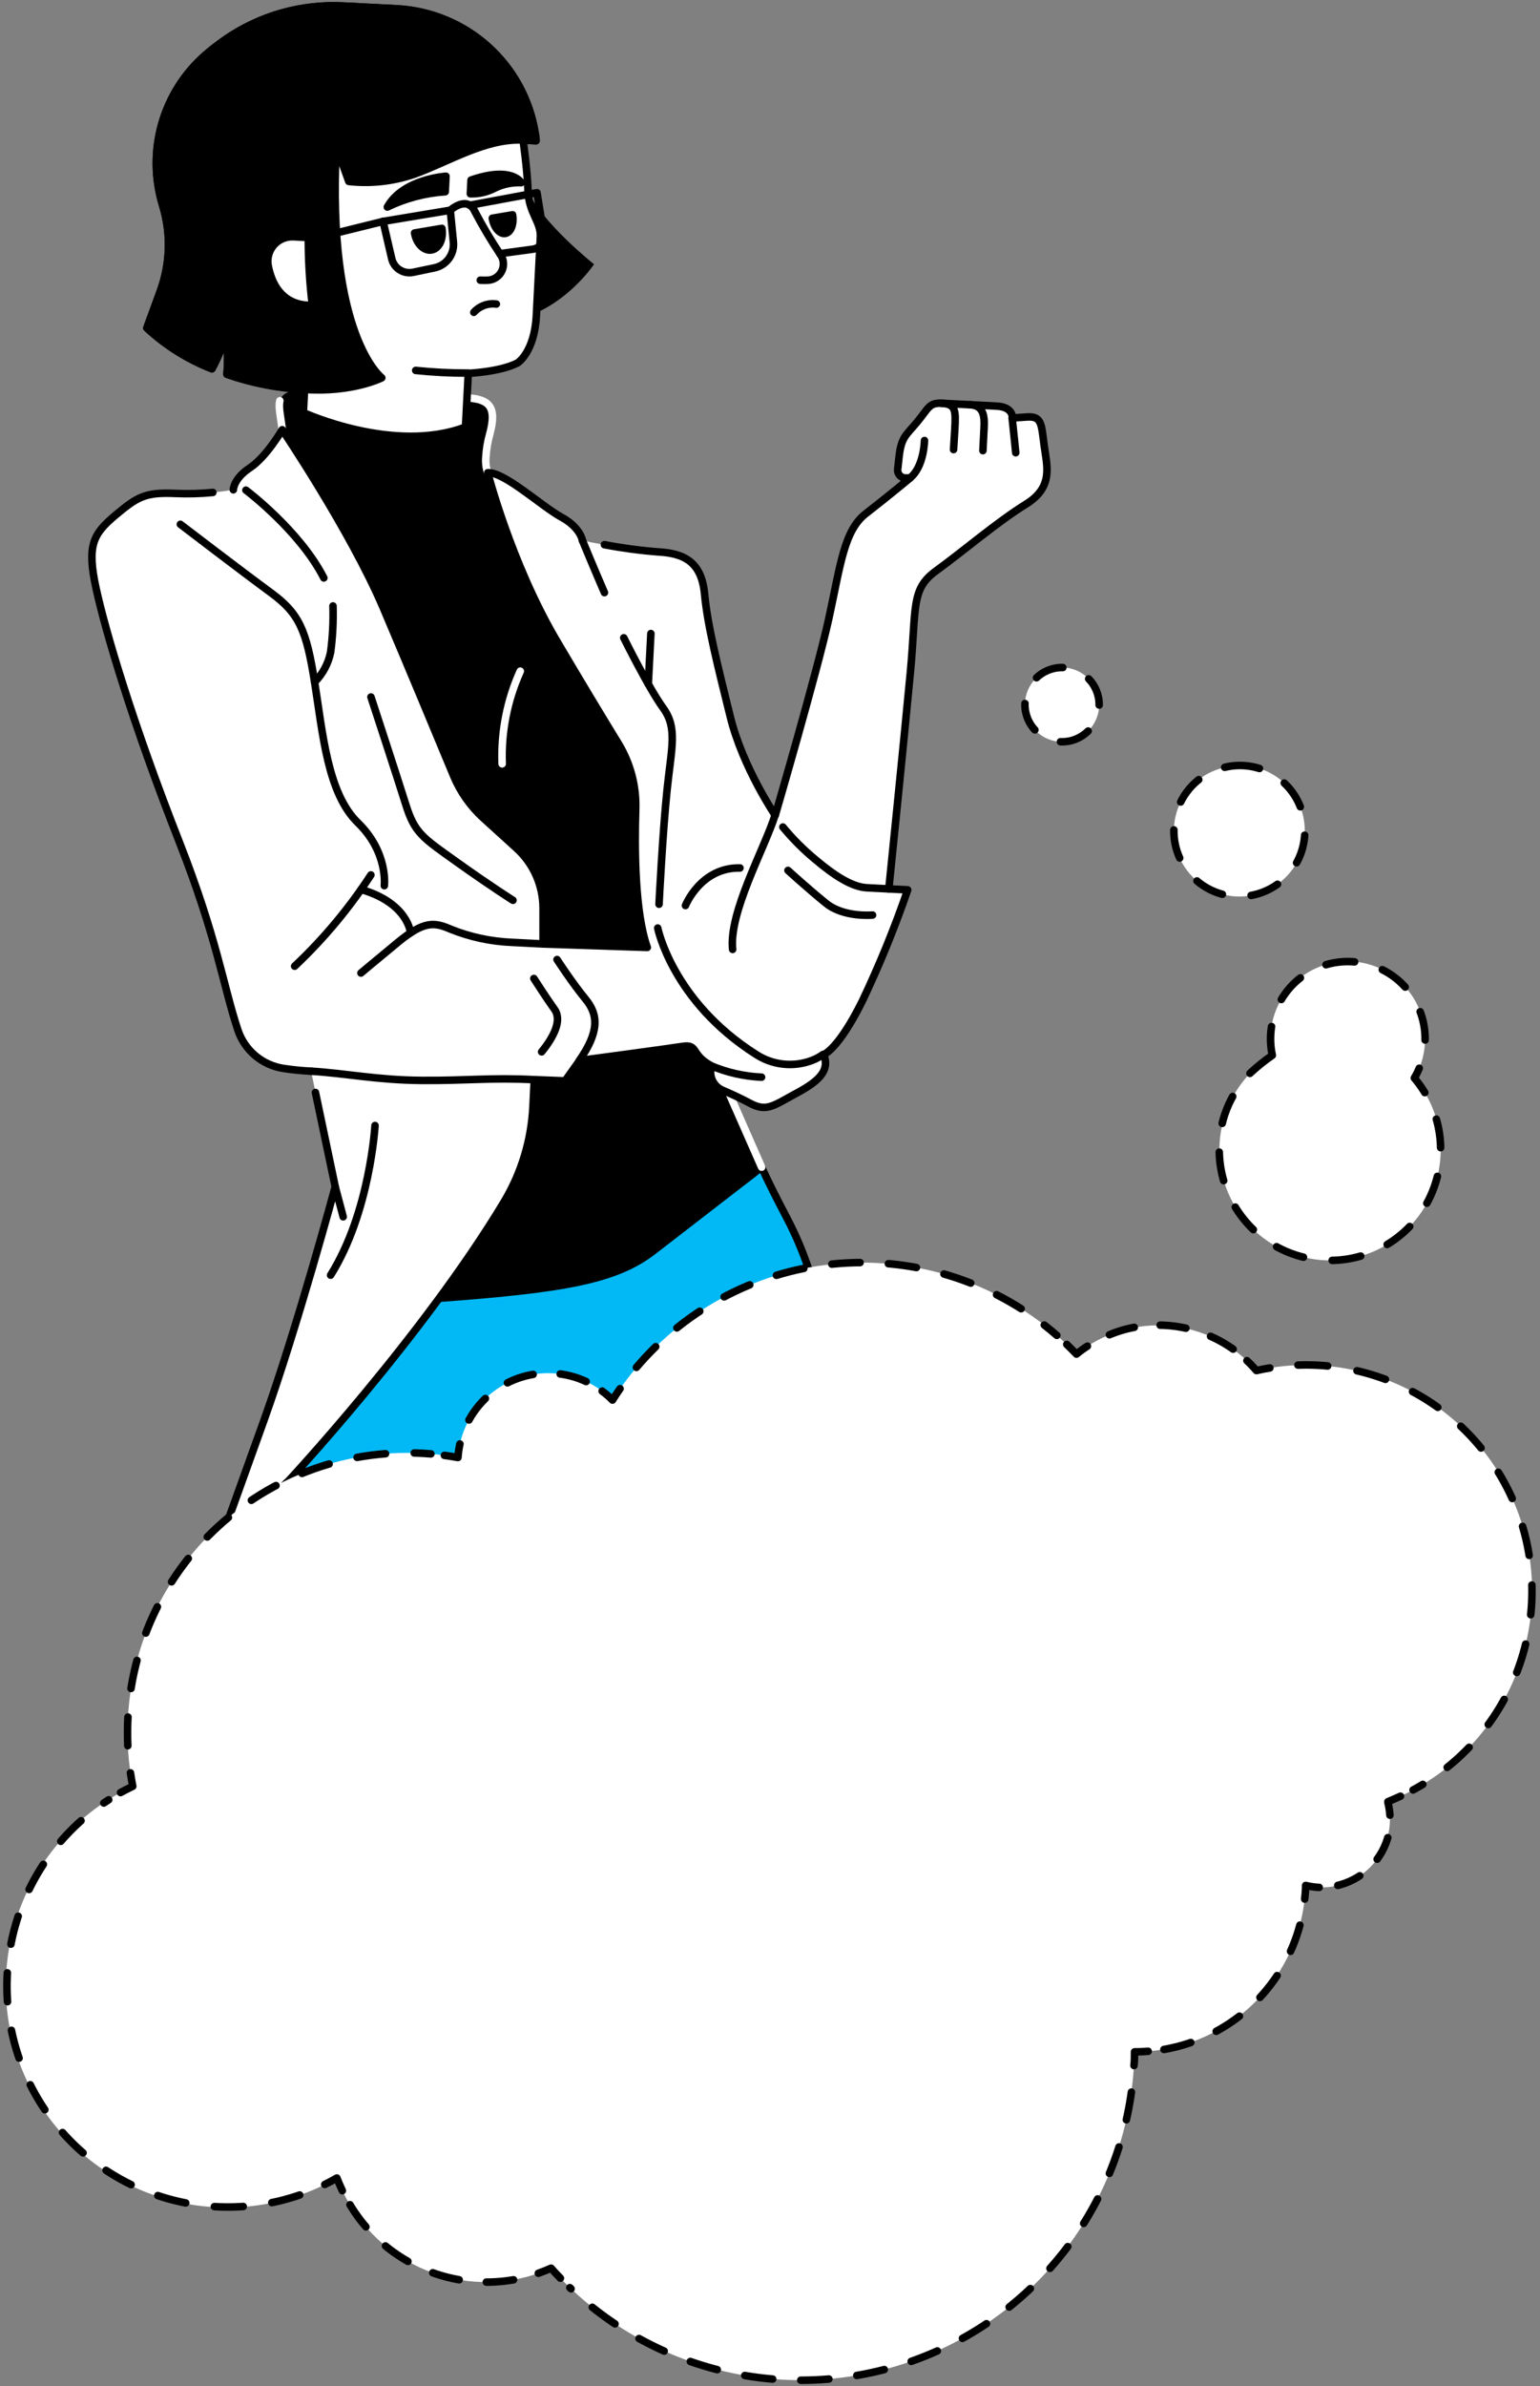 <svg width="266" height="412" viewBox="0 0 266 412" fill="none" xmlns="http://www.w3.org/2000/svg">
<rect x="0" y="0" width="266" height="412" fill="#808080" stroke="none"/>
<path d="M135.945 210.36C134.165 206.97 132.545 203.77 131.555 201.53C131.555 201.53 119.195 211.09 112.785 216.03C106.375 220.97 97.515 222.58 75.785 224.17C67.572 235.231 58.793 245.862 49.485 256.02L46.605 281.63C46.515 281.63 38.545 355.88 38.455 355.88L124.905 372.13C125.585 358.7 127.025 336.74 130.235 315.79C132.305 302.33 137.995 269.79 141.805 248.3C144.106 235.353 142.045 222.009 135.945 210.36Z" fill="#02B9F6"/>
<path d="M77.404 361.43C81.544 346.34 85.024 332.14 87.904 317.91C87.904 317.91 88.114 337.5 88.314 351.59" fill="#02B9F6"/>
<path d="M78.754 220.07V220V220.07Z" stroke="black" stroke-width="1.3" stroke-linecap="round" stroke-linejoin="round"/>
<path d="M124.904 372.13C125.584 358.7 127.024 336.74 130.234 315.79C132.304 302.33 137.994 269.79 141.804 248.3C144.105 235.353 142.044 222.009 135.944 210.36C134.164 206.97 132.544 203.77 131.554 201.53C131.554 201.53 119.194 211.09 112.784 216.03C106.374 220.97 97.514 222.58 75.784 224.17C67.571 235.231 58.792 245.862 49.484 256.02L46.604 281.63H46.334" stroke="black" stroke-width="1.3" stroke-linecap="round" stroke-linejoin="round"/>
<path d="M66.175 104.91C70.225 114.42 75.585 127.31 78.325 133.91C79.492 136.735 81.275 139.263 83.545 141.31L89.235 146.48C90.667 147.786 91.813 149.374 92.6 151.145C93.386 152.917 93.797 154.832 93.805 156.77V162.99L111.805 163.59C109.655 157.59 109.585 146.59 109.805 139.75C109.936 135.745 108.893 131.79 106.805 128.37C104.215 124.14 100.335 117.74 95.995 110.37C88.235 97.09 84.245 81.63 84.245 81.63C84.245 81.63 83.325 79.63 84.585 74.97C85.845 70.31 84.495 68.97 80.585 68.74C76.675 68.51 58.325 67.21 52.585 67.29C46.845 67.37 48.335 70.11 48.765 74.29C48.745 74.2 60.505 91.63 66.175 104.91Z" fill="black"/>
<path d="M124.754 188.24C124.115 187.964 123.577 187.498 123.21 186.906C122.844 186.315 122.667 185.625 122.704 184.93L122.754 183.99C119.204 182.06 120.614 180.24 117.824 180.68C115.034 181.12 100.064 183.12 100.064 183.12L97.604 186.63L92.284 186.42L92.054 191.09C91.771 196.855 90.078 202.462 87.124 207.42C83.764 213.02 79.844 218.73 75.834 224.17C97.554 222.58 106.424 220.98 112.834 216.03C119.244 211.08 131.604 201.53 131.604 201.53L125.974 188.75L124.754 188.24Z" fill="black"/>
<path d="M84.246 81.63C83.941 80.734 83.835 79.781 83.936 78.84C84.016 77.513 84.24 76.198 84.606 74.92C85.865 70.22 84.516 68.92 80.606 68.69" stroke="white" stroke-width="1.3" stroke-linecap="round" stroke-linejoin="round"/>
<path d="M48.336 69.2C48.045 70.41 48.535 72.13 48.745 74.2" stroke="white" stroke-width="1.3" stroke-linecap="round" stroke-linejoin="round"/>
<path d="M131.554 201.53L125.924 188.75" stroke="white" stroke-width="1.3" stroke-linecap="round" stroke-linejoin="round"/>
<path d="M111.855 163.63C109.705 157.63 109.635 146.63 109.855 139.79C109.986 135.785 108.943 131.829 106.855 128.41C104.265 124.18 100.385 117.78 96.045 110.41C88.235 97.09 84.245 81.63 84.245 81.63C87.115 81.45 93.615 87.48 96.945 89.28C100.275 91.08 100.605 93.33 100.605 93.33C104.874 94.237 109.191 94.905 113.535 95.33C118.075 95.57 121.095 97.02 121.625 102.59C122.155 108.16 123.915 115.08 126.075 123.82C128.235 132.56 133.835 140.82 133.835 140.82C133.835 140.82 141.135 115.82 143.115 106.73C145.095 97.64 145.705 91.65 149.475 88.73C153.245 85.81 157.145 82.57 157.145 82.57H156.255C156.072 82.56 155.893 82.513 155.729 82.432C155.564 82.351 155.418 82.237 155.3 82.097C155.181 81.958 155.092 81.796 155.037 81.621C154.983 81.446 154.965 81.262 154.985 81.08L155.215 78.99C155.595 75.49 156.415 75.23 158.345 72.91C160.275 70.59 160.455 69.52 162.605 69.63L172.145 70.12C175.065 70.27 174.865 72.17 174.865 72.17L177.385 72C179.915 71.83 179.865 73.16 180.335 76.78C180.805 80.4 182.085 84.05 177.185 87.07C172.285 90.09 166.185 95.32 161.735 98.53C157.285 101.74 158.315 104.72 157.245 116.1C156.175 127.48 153.525 153.48 153.525 153.48L156.785 153.65C154.534 160.192 151.916 166.602 148.945 172.85C144.755 181.29 142.275 182.08 142.275 182.08C143.275 184.61 141.905 186.43 137.705 188.69C133.505 190.95 132.435 192.06 129.455 190.45C127.915 189.62 126.155 188.82 124.795 188.24C124.156 187.963 123.617 187.498 123.251 186.906C122.884 186.314 122.708 185.625 122.745 184.93L122.795 183.99C119.245 182.06 120.655 180.24 117.865 180.68C115.075 181.12 100.105 183.12 100.105 183.12L97.605 186.63L92.285 186.42L92.055 191.09C91.771 196.854 90.079 202.461 87.125 207.42C73.125 230.74 49.535 256.02 49.535 256.02L46.605 281.63H46.335C44.75 281.501 43.216 281.009 41.853 280.19C40.49 279.372 39.335 278.249 38.477 276.91C37.62 275.572 37.083 274.053 36.909 272.473C36.735 270.892 36.929 269.293 37.475 267.8C39.375 262.54 42.275 254.5 45.575 245.3C51.405 229.03 57.905 204.91 57.905 204.91L53.735 184.96C51.955 184.87 50.355 184.69 48.965 184.48C47.173 184.207 45.492 183.446 44.105 182.28C42.718 181.114 41.68 179.588 41.105 177.87C38.545 170.17 37.535 162.08 30.955 145.31C22.865 124.75 18.235 109.07 16.605 101.63C14.975 94.19 16.065 92.21 19.915 88.98C23.765 85.75 25.075 84.98 30.265 85.2C33.627 85.332 36.995 85.121 40.315 84.57C40.315 84.57 40.315 82.67 43.175 80.78C46.035 78.89 48.755 74.2 48.755 74.2C48.755 74.2 60.505 91.63 66.175 104.91C70.225 114.42 75.585 127.31 78.325 133.91C79.492 136.734 81.275 139.263 83.545 141.31L89.235 146.48C90.667 147.785 91.813 149.374 92.6 151.145C93.386 152.916 93.797 154.832 93.805 156.77V162.99L111.855 163.63Z" fill="white"/>
<path d="M53.725 184.96C51.945 184.87 50.345 184.69 48.955 184.48C47.163 184.208 45.482 183.446 44.095 182.28C42.708 181.114 41.67 179.588 41.095 177.87C38.535 170.17 37.525 162.08 30.945 145.31C22.865 124.75 18.235 109.07 16.605 101.63C14.975 94.19 16.065 92.21 19.915 88.98C23.765 85.75 25.075 84.98 30.265 85.2C32.432 85.296 34.605 85.24 36.765 85.03" stroke="black" stroke-width="1.3" stroke-linecap="round" stroke-linejoin="round"/>
<path d="M104.395 94.05C107.44 94.63 110.515 95.044 113.605 95.29C118.145 95.53 121.165 96.98 121.695 102.55C122.225 108.12 123.985 115.04 126.145 123.78C128.305 132.52 133.905 140.78 133.905 140.78C133.905 140.78 141.205 115.78 143.185 106.69C145.165 97.6 145.775 91.61 149.545 88.69C153.315 85.77 157.215 82.53 157.215 82.53H156.325C156.142 82.52 155.963 82.473 155.799 82.392C155.635 82.311 155.489 82.197 155.37 82.058C155.251 81.918 155.162 81.756 155.108 81.581C155.054 81.406 155.036 81.222 155.055 81.04L155.285 78.95C155.665 75.45 156.485 75.19 158.415 72.87C160.345 70.55 160.455 69.52 162.605 69.63L172.145 70.12C175.065 70.27 174.865 72.17 174.865 72.17L177.385 72C179.915 71.83 179.865 73.16 180.335 76.78C180.805 80.4 182.085 84.05 177.185 87.07C172.285 90.09 166.185 95.32 161.735 98.53C157.285 101.74 158.315 104.72 157.245 116.1C156.175 127.48 153.525 153.48 153.525 153.48L156.785 153.65C154.534 160.192 151.917 166.602 148.945 172.85C144.755 181.29 142.275 182.08 142.275 182.08C143.275 184.61 141.905 186.43 137.705 188.69C133.505 190.95 132.435 192.06 129.455 190.45C127.915 189.62 126.155 188.82 124.795 188.24C124.156 187.963 123.618 187.498 123.251 186.906C122.885 186.315 122.708 185.625 122.745 184.93L122.795 183.99C119.245 182.06 120.655 180.24 117.865 180.68C115.075 181.12 100.105 183.12 100.105 183.12L97.605 186.63L92.285 186.42L92.055 191.09C91.772 196.855 90.079 202.462 87.125 207.42C73.125 230.74 49.535 256.02 49.535 256.02L46.605 281.63H46.335C44.75 281.502 43.217 281.009 41.854 280.19C40.491 279.372 39.336 278.249 38.478 276.911C37.62 275.572 37.084 274.053 36.91 272.473C36.736 270.892 36.929 269.293 37.475 267.8C39.375 262.54 42.275 254.5 45.575 245.3C51.405 229.03 57.905 204.91 57.905 204.91L54.485 188.63" stroke="black" stroke-width="1.3" stroke-linecap="round" stroke-linejoin="round"/>
<path d="M40.305 84.57C40.305 84.57 40.305 82.67 43.165 80.78C46.025 78.89 48.745 74.2 48.745 74.2C48.745 74.2 60.505 91.63 66.175 104.91C70.225 114.42 75.585 127.31 78.325 133.91C79.492 136.735 81.275 139.263 83.545 141.31L89.235 146.48C90.667 147.786 91.813 149.374 92.6 151.146C93.386 152.917 93.797 154.832 93.805 156.77V162.99L111.805 163.59C109.655 157.59 109.585 146.59 109.805 139.75C109.936 135.745 108.893 131.79 106.805 128.37C104.215 124.14 100.335 117.74 95.995 110.37C88.235 97.09 84.245 81.63 84.245 81.63C87.115 81.45 93.615 87.48 96.945 89.28C100.275 91.08 100.605 93.33 100.605 93.33" stroke="black" stroke-width="1.3" stroke-linecap="round" stroke-linejoin="round"/>
<path d="M157.174 82.54C159.624 80.6 159.684 76.06 159.684 76.06" stroke="black" stroke-width="1.3" stroke-linecap="round" stroke-linejoin="round"/>
<path d="M162.605 69.63C165.145 69.76 165.095 70.91 164.915 74.25L164.705 77.63" stroke="black" stroke-width="1.3" stroke-linecap="round" stroke-linejoin="round"/>
<path d="M167.545 69.88C170.375 70.03 170.035 72.69 169.925 74.81C169.815 76.93 169.775 77.81 169.775 77.81" stroke="black" stroke-width="1.3" stroke-linecap="round" stroke-linejoin="round"/>
<path d="M174.824 72.17C175.114 74.77 175.444 78.17 175.444 78.17" stroke="black" stroke-width="1.3" stroke-linecap="round" stroke-linejoin="round"/>
<path d="M100.605 93.33C102.345 97.56 104.405 102.33 104.405 102.33" stroke="black" stroke-width="1.3" stroke-linecap="round" stroke-linejoin="round"/>
<path d="M107.744 110.13C107.744 110.13 112.034 118.79 114.544 122.25C117.054 125.71 115.994 128.98 115.224 136.36C114.454 143.74 113.834 156.13 113.834 156.13" stroke="black" stroke-width="1.3" stroke-linecap="round" stroke-linejoin="round"/>
<path d="M113.605 160.24C113.605 160.24 116.135 172.89 130.605 182.07C132.03 182.995 133.655 183.568 135.345 183.742C137.035 183.915 138.742 183.685 140.325 183.07C140.978 182.814 141.596 182.479 142.165 182.07" stroke="black" stroke-width="1.3" stroke-linecap="round" stroke-linejoin="round"/>
<path d="M133.864 140.79C132.024 146.58 125.864 157.54 126.544 163.93" stroke="black" stroke-width="1.3" stroke-linecap="round" stroke-linejoin="round"/>
<path d="M118.395 156.36C118.395 156.36 121.025 149.74 127.815 149.87" stroke="black" stroke-width="1.3" stroke-linecap="round" stroke-linejoin="round"/>
<path d="M153.485 153.48L149.745 153.29C147.125 153.16 144.055 151.14 140.745 148.34C138.735 146.67 136.887 144.815 135.225 142.8" stroke="black" stroke-width="1.3" stroke-linecap="round" stroke-linejoin="round"/>
<path d="M136.105 150.29C136.105 150.29 139.665 153.54 142.715 156C145.765 158.46 150.715 158 150.715 158" stroke="black" stroke-width="1.3" stroke-linecap="round" stroke-linejoin="round"/>
<path d="M122.754 183.99C125.54 185.179 128.518 185.857 131.544 185.99" stroke="black" stroke-width="1.3" stroke-linecap="round" stroke-linejoin="round"/>
<path d="M96.215 165.68C96.215 165.68 98.875 169.77 101.135 172.51C103.395 175.25 103.505 178.16 100.065 183.12" stroke="black" stroke-width="1.3" stroke-linecap="round" stroke-linejoin="round"/>
<path d="M92.215 168.95C92.215 168.95 94.435 172.42 95.775 174.28C97.115 176.14 95.675 179.02 93.555 181.62" stroke="black" stroke-width="1.3" stroke-linecap="round" stroke-linejoin="round"/>
<path d="M93.804 162.99L88.344 162.71C84.73 162.554 81.169 161.783 77.814 160.43C75.004 159.21 73.224 159 68.724 162.71C64.224 166.42 62.344 168.01 62.344 168.01" stroke="black" stroke-width="1.3" stroke-linecap="round" stroke-linejoin="round"/>
<path d="M53.725 184.96C59.725 185.32 65.085 186.49 72.825 186.55C80.565 186.61 84.825 186.04 92.235 186.42" stroke="black" stroke-width="1.3" stroke-linecap="round" stroke-linejoin="round"/>
<path d="M57.895 204.91C58.794 208.24 59.275 210.1 59.275 210.1" stroke="black" stroke-width="1.3" stroke-linecap="round" stroke-linejoin="round"/>
<path d="M64.775 194.34C64.775 194.34 63.916 209.34 57.105 220.18" stroke="black" stroke-width="1.3" stroke-linecap="round" stroke-linejoin="round"/>
<path d="M49.485 256.02C42.205 263.78 36.655 265.12 36.865 272.02" stroke="black" stroke-width="1.3" stroke-linecap="round" stroke-linejoin="round"/>
<path d="M42.475 84.63C42.475 84.63 51.785 91.63 55.935 99.79" stroke="black" stroke-width="1.3" stroke-linecap="round" stroke-linejoin="round"/>
<path d="M31.154 90.53C31.154 90.53 41.884 98.74 46.804 102.35C51.724 105.96 52.924 108.84 54.344 117.79C55.764 126.74 56.584 136.98 61.834 142.08C67.084 147.18 66.384 152.93 66.384 152.93" stroke="black" stroke-width="1.3" stroke-linecap="round" stroke-linejoin="round"/>
<path d="M64.064 151.07C60.318 156.829 55.897 162.12 50.895 166.83" stroke="black" stroke-width="1.3" stroke-linecap="round" stroke-linejoin="round"/>
<path d="M70.915 161.07C70.915 161.07 70.495 155.93 62.365 153.58" stroke="black" stroke-width="1.3" stroke-linecap="round" stroke-linejoin="round"/>
<path d="M57.514 104.63C57.599 107.303 57.462 109.979 57.104 112.63C56.706 114.579 55.746 116.369 54.344 117.78" stroke="black" stroke-width="1.3" stroke-linecap="round" stroke-linejoin="round"/>
<path d="M64.074 120.35C64.074 120.35 68.514 133.89 70.074 138.87C71.634 143.85 72.904 144.57 78.934 148.87C84.964 153.17 88.604 155.45 88.604 155.45" stroke="black" stroke-width="1.3" stroke-linecap="round" stroke-linejoin="round"/>
<path d="M111.975 118.12L112.425 109.39" stroke="black" stroke-width="1.3" stroke-linecap="round" stroke-linejoin="round"/>
<path d="M87.904 317.91C94.574 282.45 98.804 253.51 98.804 253.51" stroke="black" stroke-width="1.3" stroke-linecap="round" stroke-linejoin="round"/>
<path d="M89.324 243.36C89.324 243.36 93.084 245.96 95.864 247.46C98.644 248.96 100.464 250.41 104.934 247.92C108.24 245.973 111.393 243.777 114.364 241.35" stroke="black" stroke-width="1.3" stroke-linecap="round" stroke-linejoin="round"/>
<path d="M89.864 115.89C87.599 120.91 86.528 126.387 86.734 131.89" stroke="white" stroke-width="1.3" stroke-linecap="round" stroke-linejoin="round"/>
<path d="M91.204 32.97C93.604 38.47 102.604 45.63 102.604 45.63C102.604 45.63 97.224 53.78 88.244 55.39L91.204 32.97Z" fill="black"/>
<path d="M91.205 32.97C91.075 29.22 90.345 24.18 90.345 24.18L92.585 24.3C92.585 24.3 92.585 23.86 92.445 23.08C91.532 17.271 88.645 11.954 84.27 8.025C79.894 4.096 74.299 1.795 68.425 1.51L59.425 1.05C52.154 0.649 44.954 2.671 38.955 6.8C37.805 7.63 36.605 8.5 35.475 9.5C31.866 12.658 29.249 16.795 27.941 21.409C26.634 26.023 26.69 30.917 28.105 35.5C29.573 40.363 29.418 45.572 27.665 50.34L25.365 56.63C28.636 59.665 32.449 62.057 36.605 63.68C37.647 61.756 38.484 59.728 39.105 57.63C39.345 59.956 39.378 62.298 39.205 64.63C43.524 66.135 48.037 67.014 52.605 67.24L52.405 71.24C52.405 71.24 68.085 78.45 80.405 73.73L80.885 64.46C80.885 64.46 86.395 64.23 89.405 62.66C89.405 62.66 92.315 60.84 92.645 54.49L93.345 40.76C93.395 38.26 91.335 36.73 91.205 32.97Z" fill="white"/>
<path d="M91.205 32.97C91.075 29.22 90.345 24.18 90.345 24.18L92.585 24.3C92.585 24.3 92.585 23.86 92.445 23.08C91.532 17.271 88.645 11.954 84.27 8.025C79.894 4.096 74.299 1.795 68.425 1.51L59.425 1.05C52.154 0.649 44.954 2.671 38.955 6.8C37.805 7.63 36.605 8.5 35.475 9.5C31.866 12.658 29.249 16.795 27.941 21.409C26.634 26.023 26.69 30.917 28.105 35.5C29.573 40.363 29.418 45.572 27.665 50.34L25.365 56.63C28.636 59.665 32.449 62.057 36.605 63.68C37.647 61.756 38.484 59.728 39.105 57.63C39.345 59.956 39.378 62.298 39.205 64.63C43.524 66.135 48.037 67.014 52.605 67.24L52.405 71.24C52.405 71.24 68.085 78.45 80.405 73.73L80.885 64.46C80.885 64.46 86.395 64.23 89.405 62.66C89.405 62.66 92.315 60.84 92.645 54.49L93.345 40.76C93.395 38.26 91.335 36.73 91.205 32.97Z" stroke="black" stroke-width="1.3" stroke-linecap="round" stroke-linejoin="round"/>
<path d="M68.425 1.51L59.425 1.05C52.154 0.649 44.954 2.671 38.955 6.8C37.805 7.63 36.605 8.5 35.475 9.5C31.866 12.658 29.249 16.795 27.941 21.409C26.634 26.023 26.69 30.917 28.105 35.5C29.573 40.363 29.418 45.572 27.665 50.34L25.365 56.63C28.636 59.665 32.449 62.057 36.605 63.68C37.647 61.756 38.484 59.728 39.105 57.63C39.345 59.956 39.378 62.298 39.205 64.63C43.524 66.135 48.037 67.014 52.605 67.24C60.855 67.82 65.945 65.24 65.945 65.24C65.945 65.24 56.405 58.06 58.085 25.33L60.245 31.33C64.079 31.753 67.959 31.319 71.605 30.06C77.475 27.95 83.915 23.85 90.355 24.18L92.595 24.3C92.595 24.3 92.595 23.86 92.455 23.08C91.542 17.269 88.653 11.951 84.276 8.022C79.899 4.093 74.3 1.793 68.425 1.51Z" fill="black"/>
<path d="M68.425 1.51L59.425 1.05C52.154 0.649 44.954 2.671 38.955 6.8C37.805 7.63 36.605 8.5 35.475 9.5C31.866 12.658 29.249 16.795 27.941 21.409C26.634 26.023 26.69 30.917 28.105 35.5C29.573 40.363 29.418 45.572 27.665 50.34L25.365 56.63C28.636 59.665 32.449 62.057 36.605 63.68C37.647 61.756 38.484 59.728 39.105 57.63C39.345 59.956 39.378 62.298 39.205 64.63C43.524 66.135 48.037 67.014 52.605 67.24C60.855 67.82 65.945 65.24 65.945 65.24C65.945 65.24 56.405 58.06 58.085 25.33L60.245 31.33C64.079 31.753 67.959 31.319 71.605 30.06C77.475 27.95 83.915 23.85 90.355 24.18L92.595 24.3C92.595 24.3 92.595 23.86 92.455 23.08C91.542 17.269 88.653 11.951 84.276 8.022C79.899 4.093 74.3 1.793 68.425 1.51V1.51Z" stroke="black" stroke-width="1.3" stroke-linecap="round" stroke-linejoin="round"/>
<path d="M53.215 52.06C52.828 48.597 52.624 45.115 52.605 41.63L50.685 41.53C50.143 41.5 49.602 41.593 49.101 41.802C48.601 42.012 48.154 42.333 47.796 42.74C47.438 43.148 47.177 43.631 47.033 44.154C46.889 44.678 46.865 45.227 46.965 45.76C47.515 48.63 49.065 51.85 53.215 52.06Z" fill="white"/>
<path d="M66.904 35.75C70.036 34.234 73.432 33.338 76.904 33.11L77.034 30.43C77.034 30.43 69.604 30.88 66.904 35.75Z" stroke="black" stroke-width="1.3" stroke-linecap="round" stroke-linejoin="round"/>
<path d="M58.074 40.23L66.164 38.23L77.774 36.3C77.774 36.3 80.714 33.65 82.014 36.51C83.373 39.098 84.869 41.611 86.494 44.04C86.762 44.449 86.918 44.92 86.947 45.408C86.977 45.896 86.879 46.383 86.663 46.821C86.447 47.259 86.12 47.633 85.715 47.907C85.311 48.18 84.841 48.343 84.354 48.38C83.888 48.405 83.421 48.405 82.954 48.38" stroke="black" stroke-width="1.3" stroke-linecap="round" stroke-linejoin="round"/>
<path d="M77.774 36.31L78.314 41.8C78.414 42.816 78.134 43.833 77.528 44.655C76.923 45.477 76.034 46.045 75.034 46.25L71.344 47.02C70.538 47.187 69.699 47.029 69.009 46.582C68.318 46.135 67.832 45.434 67.654 44.63L66.164 38.21" stroke="black" stroke-width="1.3" stroke-linecap="round" stroke-linejoin="round"/>
<path d="M81.144 35.44L92.754 33.28L93.924 40.48C93.971 40.772 93.959 41.07 93.889 41.357C93.819 41.645 93.692 41.915 93.516 42.152C93.34 42.39 93.118 42.59 92.864 42.74C92.609 42.891 92.327 42.989 92.034 43.03L86.335 43.8" stroke="black" stroke-width="1.3" stroke-linecap="round" stroke-linejoin="round"/>
<path d="M81.364 31.09L81.244 33.46C82.73 33.501 84.201 33.157 85.514 32.46C86.922 31.786 88.475 31.471 90.034 31.54C90.034 31.54 88.454 28.63 81.364 31.09Z" stroke="black" stroke-width="1.3" stroke-linecap="round" stroke-linejoin="round"/>
<path d="M66.904 35.75C70.036 34.234 73.432 33.338 76.904 33.11L77.034 30.43C77.034 30.43 69.604 30.88 66.904 35.75Z" fill="black"/>
<path d="M81.364 31.09L81.244 33.46C82.73 33.501 84.201 33.157 85.514 32.46C86.922 31.786 88.475 31.471 90.034 31.54C90.034 31.54 88.454 28.63 81.364 31.09Z" fill="black"/>
<path d="M71.606 40.23C71.915 42.07 73.225 43.38 74.535 43.16C75.846 42.94 76.635 41.27 76.326 39.43L71.606 40.23Z" stroke="black" stroke-width="1.3" stroke-linecap="round" stroke-linejoin="round"/>
<path d="M85.035 37.68C85.305 39.3 86.315 40.47 87.275 40.31C88.235 40.15 88.805 38.7 88.535 37.09L85.035 37.68Z" stroke="black" stroke-width="1.3" stroke-linecap="round" stroke-linejoin="round"/>
<path d="M71.606 40.23C71.915 42.07 73.225 43.38 74.535 43.16C75.846 42.94 76.635 41.27 76.326 39.43L71.606 40.23Z" fill="black"/>
<path d="M85.035 37.68C85.305 39.3 86.315 40.47 87.275 40.31C88.235 40.15 88.805 38.7 88.535 37.09L85.035 37.68Z" fill="black"/>
<path d="M80.805 64.42C77.799 64.424 74.795 64.27 71.805 63.96" stroke="black" stroke-width="1.3" stroke-linecap="round" stroke-linejoin="round"/>
<path d="M81.844 53.93C82.325 53.391 82.932 52.979 83.61 52.729C84.289 52.48 85.018 52.401 85.734 52.5" stroke="black" stroke-width="1.3" stroke-linecap="round" stroke-linejoin="round"/>
<path d="M263.394 264.94C265.78 274.195 264.688 284.003 260.324 292.506C255.96 301.008 248.628 307.614 239.718 311.071C239.718 311.071 239.718 311.156 239.718 311.204C240.221 313.173 240.205 315.24 239.672 317.202C239.14 319.164 238.108 320.955 236.677 322.4C235.247 323.845 233.466 324.894 231.51 325.447C229.553 325.999 227.487 326.035 225.512 325.551C225.29 333.244 222.079 340.548 216.561 345.913C211.042 351.277 203.651 354.281 195.954 354.285C195.753 365.893 192.054 377.169 185.341 386.641C178.628 396.113 169.213 403.339 158.328 407.374C147.442 411.409 135.592 412.066 124.327 409.258C113.062 406.45 102.907 400.309 95.188 391.636C93.775 392.272 92.312 392.788 90.813 393.18C84.226 394.868 77.248 394.052 71.228 390.89C65.208 387.729 60.575 382.447 58.225 376.067C53.765 378.635 48.832 380.275 43.722 380.888C38.613 381.501 33.432 381.074 28.491 379.634C23.55 378.193 18.952 375.769 14.972 372.506C10.992 369.243 7.713 365.21 5.332 360.647C2.951 356.085 1.517 351.088 1.116 345.958C0.715 340.827 1.356 335.668 2.999 330.791C4.643 325.914 7.256 321.42 10.681 317.579C14.105 313.738 18.272 310.628 22.929 308.438C21.416 300.711 21.815 292.73 24.092 285.193C26.369 277.655 30.455 270.788 35.993 265.19C41.531 259.592 48.353 255.434 55.866 253.076C63.379 250.718 71.355 250.233 79.098 251.663C79.301 248.662 80.366 245.783 82.166 243.373C83.965 240.963 86.422 239.124 89.242 238.076C92.062 237.029 95.124 236.818 98.06 237.47C100.997 238.121 103.683 239.606 105.795 241.747C109.954 235.196 115.549 229.677 122.156 225.608C128.764 221.539 136.21 219.027 143.932 218.262C151.654 217.497 159.449 218.5 166.726 221.194C174.003 223.888 180.572 228.202 185.935 233.811C190.471 230.157 196.25 228.41 202.051 228.941C207.851 229.471 213.218 232.236 217.017 236.652C226.907 234.416 237.28 236.119 245.937 241.4C254.594 246.68 260.855 255.123 263.394 264.94Z" fill="white"/>
<path d="M241.905 310.143C241.194 310.475 240.465 310.778 239.727 311.09C239.727 311.09 239.727 311.175 239.727 311.223C239.912 311.942 240.03 312.678 240.077 313.42" stroke="black" stroke-width="1.3" stroke-linecap="round" stroke-linejoin="round"/>
<path d="M239.709 317.302C239.063 319.525 237.783 321.51 236.025 323.016C234.267 324.522 232.108 325.482 229.812 325.778" stroke="black" stroke-width="1.3" stroke-linecap="round" stroke-linejoin="round" stroke-dasharray="4.17 4.17"/>
<path d="M227.86 325.893C227.071 325.856 226.287 325.742 225.52 325.552C225.52 326.347 225.445 327.133 225.359 327.91" stroke="black" stroke-width="1.3" stroke-linecap="round" stroke-linejoin="round"/>
<path d="M224.527 332.408C223.175 337.464 220.504 342.07 216.786 345.755C213.069 349.439 208.439 352.069 203.37 353.375C202.423 353.612 201.476 353.811 200.586 353.953" stroke="black" stroke-width="1.3" stroke-linecap="round" stroke-linejoin="round" stroke-dasharray="4.8 4.8"/>
<path d="M198.322 354.19C197.536 354.256 196.74 354.285 195.964 354.285C195.964 355.071 195.964 355.866 195.869 356.652" stroke="black" stroke-width="1.3" stroke-linecap="round" stroke-linejoin="round"/>
<path d="M195.424 361.236C193.963 371.756 189.626 381.669 182.89 389.882C176.155 398.094 167.282 404.288 157.251 407.779C147.22 411.271 136.419 411.925 126.04 409.67C115.661 407.415 106.105 402.338 98.428 394.998" stroke="black" stroke-width="1.3" stroke-linecap="round" stroke-linejoin="round" stroke-dasharray="4.86 4.86"/>
<path d="M96.799 393.369C96.25 392.811 95.71 392.233 95.189 391.636C94.469 391.958 93.74 392.252 92.982 392.517" stroke="black" stroke-width="1.3" stroke-linecap="round" stroke-linejoin="round"/>
<path d="M88.7 393.644C83.147 394.605 77.434 393.834 72.334 391.437C67.235 389.04 62.996 385.132 60.193 380.244" stroke="black" stroke-width="1.3" stroke-linecap="round" stroke-linejoin="round" stroke-dasharray="4.72 4.72"/>
<path d="M59.134 378.255C58.799 377.547 58.483 376.818 58.187 376.067C57.505 376.465 56.804 376.834 56.094 377.184" stroke="black" stroke-width="1.3" stroke-linecap="round" stroke-linejoin="round"/>
<path d="M51.765 379.003C50.818 379.334 49.814 379.628 48.81 379.893C40.021 382.135 30.721 381.174 22.576 377.183C14.432 373.192 7.974 366.431 4.36 358.112C0.746 349.792 0.213 340.458 2.855 331.781C5.497 323.104 11.142 315.652 18.779 310.758" stroke="black" stroke-width="1.3" stroke-linecap="round" stroke-linejoin="round" stroke-dasharray="4.99 4.99"/>
<path d="M20.816 309.518C21.508 309.139 22.209 308.779 22.928 308.438C22.777 307.662 22.644 306.885 22.531 306.108" stroke="black" stroke-width="1.3" stroke-linecap="round" stroke-linejoin="round"/>
<path d="M22.077 301.43C21.754 294.558 22.903 287.695 25.447 281.303C27.991 274.911 31.871 269.135 36.828 264.364C41.785 259.593 47.704 255.936 54.188 253.637C60.673 251.339 67.574 250.453 74.43 251.038" stroke="black" stroke-width="1.3" stroke-linecap="round" stroke-linejoin="round" stroke-dasharray="4.96 4.96"/>
<path d="M76.758 251.293C77.544 251.397 78.32 251.52 79.097 251.662C79.153 250.875 79.267 250.094 79.438 249.323" stroke="black" stroke-width="1.3" stroke-linecap="round" stroke-linejoin="round"/>
<path d="M81.002 245.185C82.988 241.567 86.327 238.885 90.287 237.724C94.247 236.563 98.506 237.019 102.131 238.991" stroke="black" stroke-width="1.3" stroke-linecap="round" stroke-linejoin="round" stroke-dasharray="4.69 4.69"/>
<path d="M104.006 240.194C104.644 240.662 105.242 241.181 105.796 241.747C106.212 241.074 106.648 240.421 107.103 239.777" stroke="black" stroke-width="1.3" stroke-linecap="round" stroke-linejoin="round"/>
<path d="M109.926 236.103C114.303 230.93 119.665 226.679 125.7 223.597C131.735 220.515 138.322 218.662 145.079 218.148C151.836 217.633 158.627 218.466 165.059 220.599C171.491 222.732 177.435 226.122 182.545 230.572" stroke="black" stroke-width="1.3" stroke-linecap="round" stroke-linejoin="round" stroke-dasharray="4.89 4.89"/>
<path d="M184.258 232.134C184.826 232.684 185.385 233.242 185.934 233.811C186.54 233.316 187.172 232.854 187.828 232.428" stroke="black" stroke-width="1.3" stroke-linecap="round" stroke-linejoin="round"/>
<path d="M191.627 230.467C192.53 230.091 193.457 229.774 194.402 229.52C197.719 228.663 201.189 228.578 204.545 229.271C207.9 229.964 211.053 231.416 213.759 233.517" stroke="black" stroke-width="1.3" stroke-linecap="round" stroke-linejoin="round" stroke-dasharray="4.49 4.49"/>
<path d="M215.379 234.938C215.956 235.478 216.503 236.051 217.017 236.652C217.794 236.472 218.57 236.32 219.338 236.197" stroke="black" stroke-width="1.3" stroke-linecap="round" stroke-linejoin="round"/>
<path d="M224.186 235.705C232.991 235.387 241.645 238.058 248.739 243.285C255.833 248.511 260.949 255.984 263.254 264.488C265.56 272.993 264.919 282.027 261.436 290.12C257.954 298.214 251.834 304.891 244.074 309.064" stroke="black" stroke-width="1.3" stroke-linecap="round" stroke-linejoin="round" stroke-dasharray="5.14 5.14"/>
<path d="M215.965 185.27C213.401 187.935 211.666 191.287 210.969 194.919C210.272 198.551 210.645 202.307 212.04 205.731C213.436 209.156 215.796 212.102 218.833 214.212C221.87 216.323 225.454 217.506 229.15 217.62C232.847 217.733 236.497 216.772 239.658 214.852C242.819 212.932 245.354 210.136 246.958 206.804C248.561 203.471 249.163 199.745 248.69 196.077C248.218 192.409 246.691 188.957 244.295 186.14C245.346 184.362 245.97 182.364 246.118 180.304C246.266 178.244 245.934 176.178 245.148 174.268C244.362 172.358 243.144 170.656 241.589 169.297C240.034 167.937 238.185 166.957 236.187 166.434C234.189 165.91 232.097 165.857 230.075 166.279C228.053 166.701 226.157 167.586 224.535 168.865C222.914 170.144 221.611 171.782 220.729 173.65C219.848 175.518 219.412 177.565 219.455 179.63C219.477 180.491 219.581 181.348 219.765 182.19" fill="white"/>
<path d="M219.764 182.22C219.368 180.403 219.357 178.524 219.729 176.702C220.102 174.88 220.852 173.157 221.929 171.642C223.007 170.127 224.389 168.853 225.988 167.903C227.586 166.953 229.365 166.348 231.211 166.125C233.057 165.903 234.929 166.068 236.707 166.611C238.486 167.155 240.131 168.063 241.538 169.279C242.944 170.495 244.082 171.991 244.877 173.672C245.672 175.353 246.107 177.181 246.154 179.04C246.213 181.534 245.568 183.995 244.294 186.14C246.274 188.472 247.665 191.245 248.351 194.226C249.038 197.207 248.998 200.31 248.237 203.273C247.476 206.236 246.014 208.973 243.976 211.254C241.938 213.535 239.382 215.294 236.523 216.383C233.664 217.471 230.586 217.858 227.546 217.511C224.507 217.163 221.596 216.091 219.056 214.385C216.517 212.679 214.424 210.389 212.953 207.707C211.482 205.024 210.677 202.028 210.604 198.97C210.512 196.441 210.941 193.92 211.863 191.564C212.785 189.207 214.181 187.065 215.964 185.27C217.156 184.163 218.426 183.144 219.764 182.22Z" stroke="black" stroke-width="1.3" stroke-linecap="round" stroke-linejoin="round" stroke-dasharray="5 5"/>
<path d="M212.604 132.28C214.08 132.073 215.582 132.162 217.023 132.542C218.464 132.922 219.814 133.587 220.995 134.496C222.176 135.405 223.164 136.54 223.9 137.835C224.637 139.131 225.107 140.56 225.284 142.04C225.547 144.067 225.254 146.128 224.439 148.002C223.624 149.877 222.316 151.495 220.654 152.685C218.992 153.876 217.039 154.593 215.001 154.762C212.964 154.931 210.919 154.544 209.084 153.644C207.249 152.743 205.693 151.362 204.58 149.647C203.467 147.932 202.84 145.948 202.765 143.905C202.691 141.862 203.171 139.837 204.155 138.046C205.139 136.254 206.59 134.763 208.354 133.73C209.673 132.996 211.112 132.505 212.604 132.28Z" fill="white"/>
<path d="M212.604 132.28C214.08 132.073 215.582 132.162 217.023 132.542C218.464 132.922 219.814 133.587 220.995 134.496C222.176 135.405 223.164 136.54 223.9 137.835C224.637 139.131 225.107 140.56 225.284 142.04C225.547 144.067 225.254 146.128 224.439 148.002C223.624 149.877 222.316 151.495 220.654 152.685C218.992 153.876 217.039 154.593 215.001 154.762C212.964 154.931 210.919 154.544 209.084 153.644C207.249 152.743 205.693 151.362 204.58 149.647C203.467 147.932 202.84 145.948 202.765 143.905C202.691 141.862 203.171 139.837 204.155 138.046C205.139 136.254 206.59 134.763 208.354 133.73C209.673 132.996 211.112 132.505 212.604 132.28V132.28Z" stroke="black" stroke-width="1.3" stroke-linecap="round" stroke-linejoin="round" stroke-dasharray="5 5"/>
<path d="M183.445 128.08C186.985 128.08 189.855 125.21 189.855 121.67C189.855 118.13 186.985 115.26 183.445 115.26C179.905 115.26 177.035 118.13 177.035 121.67C177.035 125.21 179.905 128.08 183.445 128.08Z" fill="white"/>
<path d="M183.445 128.08C186.985 128.08 189.855 125.21 189.855 121.67C189.855 118.13 186.985 115.26 183.445 115.26C179.905 115.26 177.035 118.13 177.035 121.67C177.035 125.21 179.905 128.08 183.445 128.08Z" stroke="black" stroke-width="1.3" stroke-linecap="round" stroke-linejoin="round" stroke-dasharray="5 5"/>
</svg>
